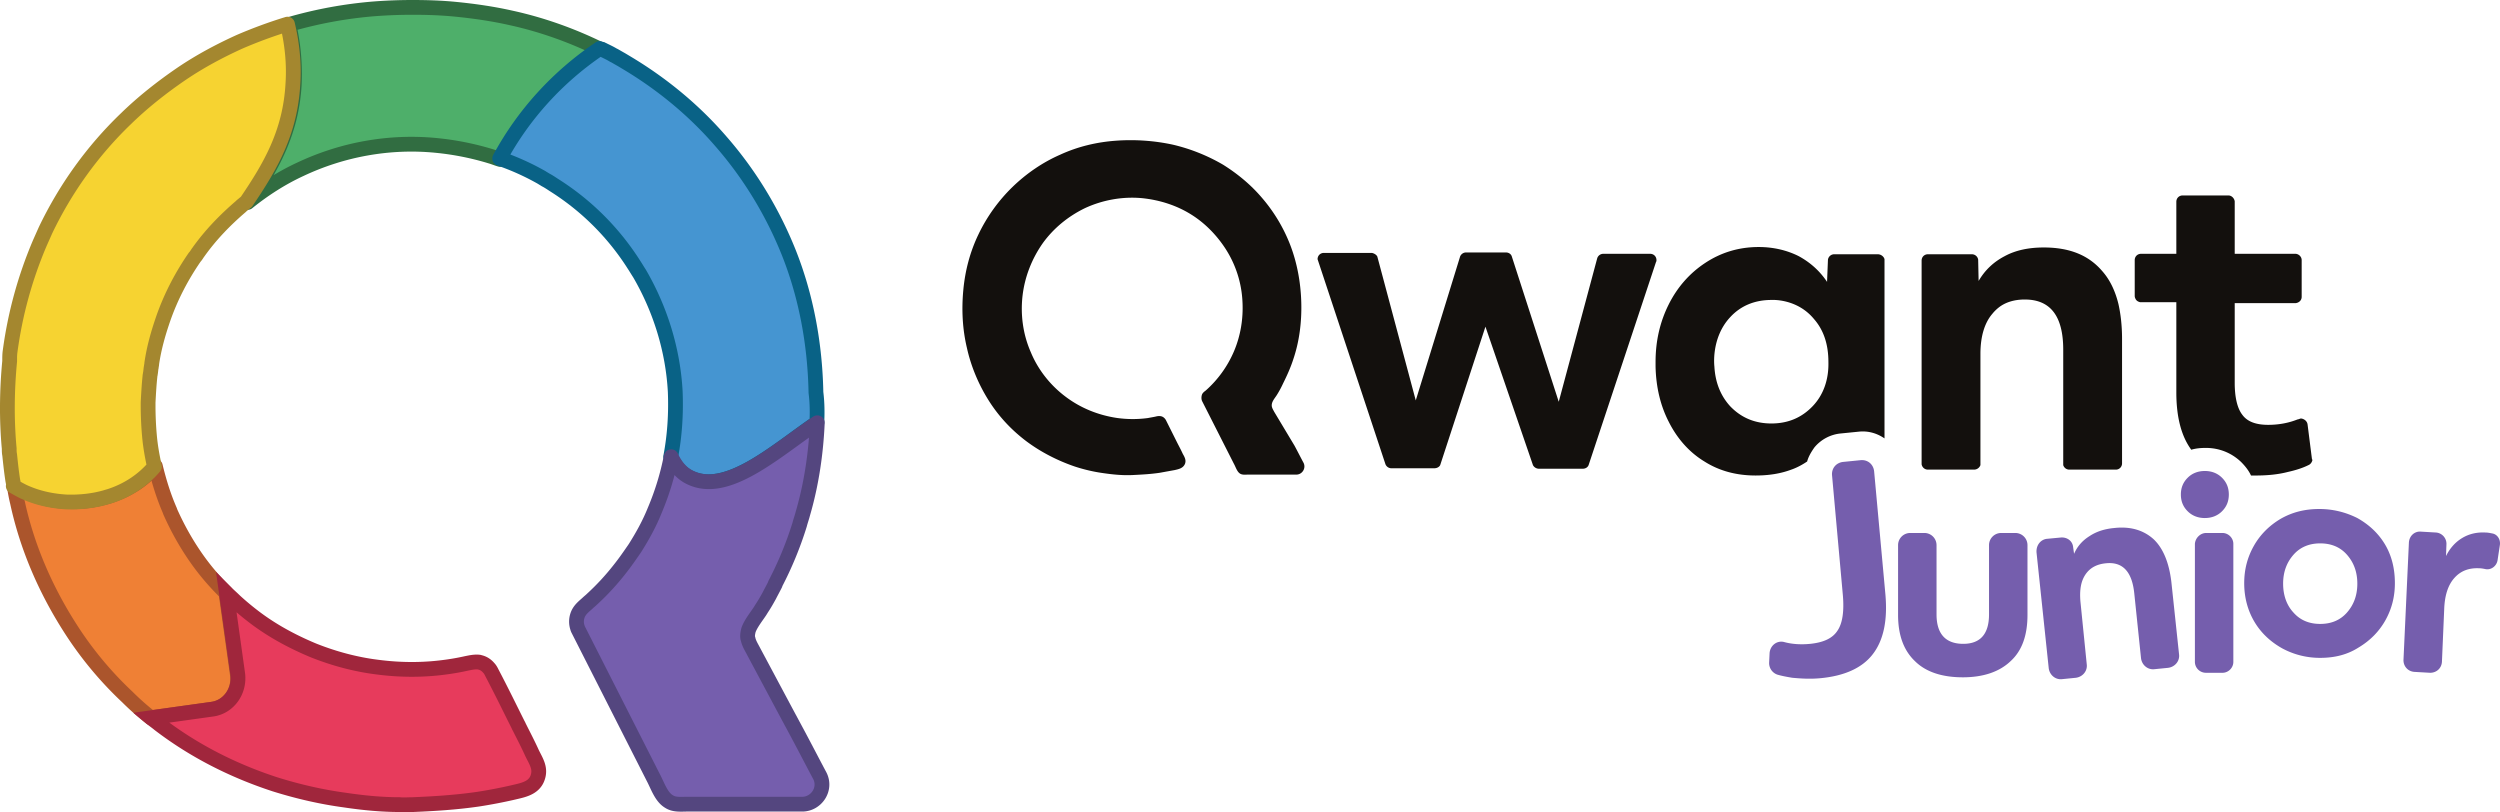 <?xml version="1.0" encoding="UTF-8" standalone="no"?>
<svg
   xmlns:dc="http://purl.org/dc/elements/1.1/"
   xmlns:cc="http://creativecommons.org/ns#"
   xmlns:rdf="http://www.w3.org/1999/02/22-rdf-syntax-ns#"
   xmlns:svg="http://www.w3.org/2000/svg"
   xmlns="http://www.w3.org/2000/svg"
   xmlns:sodipodi="http://sodipodi.sourceforge.net/DTD/sodipodi-0.dtd"
   xmlns:inkscape="http://www.inkscape.org/namespaces/inkscape"
   width="337.993"
   height="109.812"
   viewBox="0 0 337.993 109.812"
   version="1.1"
   id="svg34"
   sodipodi:docname="logo.svg"
   inkscape:version="0.92.4 (5da689c313, 2019-01-14)">
  <defs
     id="defs38" />
  <sodipodi:namedview
     pagecolor="#ffffff"
     bordercolor="#666666"
     borderopacity="1"
     objecttolerance="10"
     gridtolerance="10"
     guidetolerance="10"
     inkscape:pageopacity="0"
     inkscape:pageshadow="2"
     inkscape:window-width="1920"
     inkscape:window-height="999"
     id="namedview36"
     showgrid="false"
     fit-margin-top="0"
     fit-margin-left="0"
     fit-margin-right="0"
     fit-margin-bottom="0"
     borderlayer="true"
     inkscape:showpageshadow="false"
     inkscape:zoom="3.2246802"
     inkscape:cx="243.41889"
     inkscape:cy="93.334959"
     inkscape:window-x="0"
     inkscape:window-y="0"
     inkscape:window-maximized="1"
     inkscape:current-layer="g32" />
  <g
     id="g32"
     style="fill:none;fill-rule:evenodd"
     transform="translate(-34.78,0.001)">
    <path
       d="m 63.491,95.875 -8.319,1.162 a 34.935,34.935 0 0 1 -3.18,-2.813 48.585,48.585 0 0 1 -7.83,-9.482 c -3.304,-5.2 -5.75,-10.888 -7.036,-16.884 -0.183,-0.733 -0.305,-1.467 -0.428,-2.202 0.428,0.245 0.918,0.49 1.346,0.735 1.835,0.856 3.793,1.345 5.811,1.407 1.774,0.122 3.61,-0.123 5.322,-0.612 0.245,-0.061 0.428,-0.123 0.612,-0.184 2.324,-0.795 4.404,-2.08 5.994,-3.976 0.49,2.019 1.102,4.037 1.958,5.995 0,0.06 0.061,0.123 0.061,0.183 1.53,3.426 3.548,6.668 6.056,9.42 0.49,0.552 0.98,1.04 1.468,1.53 l 1.53,10.95 c 0.366,2.325 -1.163,4.465 -3.365,4.77"
       id="path4"
       inkscape:connector-curvature="0"
       style="fill:#ef8035" />
    <path
       d="m 63.491,95.875 -8.319,1.162 a 34.935,34.935 0 0 1 -3.18,-2.813 48.585,48.585 0 0 1 -7.83,-9.482 c -3.304,-5.2 -5.75,-10.888 -7.036,-16.884 -0.183,-0.733 -0.305,-1.467 -0.428,-2.202 0.428,0.245 0.918,0.49 1.346,0.735 1.835,0.856 3.793,1.345 5.811,1.407 1.774,0.122 3.61,-0.123 5.322,-0.612 0.245,-0.061 0.428,-0.123 0.612,-0.184 2.324,-0.795 4.404,-2.08 5.994,-3.976 0.49,2.019 1.102,4.037 1.958,5.995 0,0.06 0.061,0.123 0.061,0.183 1.53,3.426 3.548,6.668 6.056,9.42 0.49,0.552 0.98,1.04 1.468,1.53 l 1.53,10.95 c 0.366,2.325 -1.163,4.465 -3.365,4.77 z"
       id="path6"
       inkscape:connector-curvature="0"
       style="stroke:#ab552c;stroke-width:1.998;stroke-linecap:round;stroke-linejoin:round" />
    <path
       d="m 116.098,6.687 h -0.184 c -5.627,3.731 -10.337,8.87 -13.518,14.865 -0.428,-0.123 -0.857,-0.306 -1.285,-0.428 a 37.714,37.714 0 0 0 -7.402,-1.468 c -6.3,-0.613 -12.662,0.551 -18.35,3.242 -2.509,1.162 -4.894,2.691 -7.096,4.465 3.241,-4.77 5.933,-9.42 6.3,-15.965 C 74.685,8.645 74.441,5.892 73.829,3.323 A 57.84,57.84 0 0 1 85.513,1.183 68.883,68.883 0 0 1 90.53,0.998 h 0.061 c 1.896,0 3.792,0.061 5.69,0.245 2.506,0.244 5.076,0.611 7.523,1.162 4.22,0.917 8.32,2.385 12.173,4.281 0.061,-0.06 0.061,0 0.122,0"
       id="path8"
       inkscape:connector-curvature="0"
       style="fill:#4eaf6a" />
    <path
       d="m 116.098,6.687 h -0.184 c -5.627,3.731 -10.337,8.87 -13.518,14.865 -0.428,-0.123 -0.857,-0.306 -1.285,-0.428 a 37.714,37.714 0 0 0 -7.402,-1.468 c -6.3,-0.613 -12.662,0.551 -18.35,3.242 -2.509,1.162 -4.894,2.691 -7.096,4.465 3.241,-4.77 5.933,-9.42 6.3,-15.965 C 74.685,8.645 74.441,5.892 73.829,3.323 A 57.84,57.84 0 0 1 85.513,1.183 68.883,68.883 0 0 1 90.53,0.998 h 0.061 c 1.896,0 3.792,0.061 5.69,0.245 2.506,0.244 5.076,0.611 7.523,1.162 4.22,0.917 8.32,2.385 12.173,4.281 0.061,-0.06 0.061,0 0.122,0 z"
       id="path10"
       inkscape:connector-curvature="0"
       style="stroke:#316d41;stroke-width:1.998;stroke-linecap:round;stroke-linejoin:round" />
    <path
       d="m 107.473,105.112 c -0.489,1.468 -2.019,1.712 -3.303,2.02 a 66.26,66.26 0 0 1 -4.772,0.916 c -2.936,0.428 -5.872,0.612 -8.808,0.734 -0.612,0 -1.223,0.061 -1.774,0 -2.447,0 -4.955,-0.245 -7.402,-0.612 -3.18,-0.428 -6.362,-1.162 -9.482,-2.14 -5.627,-1.836 -10.949,-4.527 -15.659,-8.137 -0.367,-0.305 -0.734,-0.55 -1.1,-0.856 l 8.318,-1.162 c 2.202,-0.306 3.732,-2.447 3.425,-4.772 L 65.388,80.154 c 0.366,0.367 0.794,0.734 1.162,1.101 a 36.477,36.477 0 0 0 2.324,1.958 c 2.508,1.957 5.322,3.486 8.258,4.71 2.753,1.101 5.69,1.896 8.625,2.263 3.242,0.428 6.485,0.428 9.726,-0.06 a 30.97,30.97 0 0 0 2.325,-0.429 c 0.612,-0.123 1.162,-0.245 1.713,-0.184 0.061,0 0.183,0.061 0.244,0.061 0.43,0.123 0.795,0.367 1.102,0.734 0.183,0.184 0.305,0.428 0.428,0.673 1.223,2.324 2.386,4.71 3.548,7.034 0.061,0.062 0.061,0.184 0.122,0.245 0.612,1.224 1.223,2.386 1.774,3.61 0.55,1.1 1.162,2.018 0.734,3.242"
       id="path12"
       inkscape:connector-curvature="0"
       style="fill:#e73b5c" />
    <path
       d="m 107.473,105.112 c -0.489,1.468 -2.019,1.712 -3.303,2.02 a 66.26,66.26 0 0 1 -4.772,0.916 c -2.936,0.428 -5.872,0.612 -8.808,0.734 -0.612,0 -1.223,0.061 -1.774,0 -2.447,0 -4.955,-0.245 -7.402,-0.612 -3.18,-0.428 -6.362,-1.162 -9.482,-2.14 -5.627,-1.836 -10.949,-4.527 -15.659,-8.137 -0.367,-0.305 -0.734,-0.55 -1.1,-0.856 l 8.318,-1.162 c 2.202,-0.306 3.732,-2.447 3.425,-4.772 L 65.388,80.154 c 0.366,0.367 0.794,0.734 1.162,1.101 a 36.477,36.477 0 0 0 2.324,1.958 c 2.508,1.957 5.322,3.486 8.258,4.71 2.753,1.101 5.69,1.896 8.625,2.263 3.242,0.428 6.485,0.428 9.726,-0.06 a 30.97,30.97 0 0 0 2.325,-0.429 c 0.612,-0.123 1.162,-0.245 1.713,-0.184 0.061,0 0.183,0.061 0.244,0.061 0.43,0.123 0.795,0.367 1.102,0.734 0.183,0.184 0.305,0.428 0.428,0.673 1.223,2.324 2.386,4.71 3.548,7.034 0.061,0.062 0.061,0.184 0.122,0.245 0.612,1.224 1.223,2.386 1.774,3.61 0.55,1.1 1.162,2.018 0.734,3.242 z"
       id="path14"
       inkscape:connector-curvature="0"
       style="stroke:#a0263c;stroke-width:1.998" />
    <path
       d="m 36.637,65.596 c -0.06,-0.184 -0.06,-0.367 -0.123,-0.612 -0.183,-1.162 -0.305,-2.325 -0.428,-3.487 -0.06,-0.305 -0.06,-0.55 -0.06,-0.856 -0.368,-3.977 -0.306,-7.952 0.06,-11.806 v -0.123 c 0,-0.428 0,-0.795 0.062,-1.222 a 56.294,56.294 0 0 1 4.037,-14.682 l 0.734,-1.651 c 2.692,-5.628 6.362,-10.766 10.888,-15.11 2.325,-2.263 4.894,-4.282 7.585,-6.117 2.447,-1.651 5.078,-3.06 7.77,-4.281 a 63.442,63.442 0 0 1 6.483,-2.386 c 0.612,2.568 0.918,5.26 0.734,8.074 -0.367,6.607 -3.058,11.195 -6.3,15.966 -0.184,0.122 -0.367,0.306 -0.612,0.489 -0.06,0.062 -0.06,0.062 -0.122,0.122 -2.14,1.835 -4.099,3.854 -5.75,6.179 -0.184,0.244 -0.306,0.489 -0.49,0.673 -1.774,2.569 -3.242,5.383 -4.28,8.38 -0.674,1.958 -1.225,3.915 -1.53,5.995 0,0.184 -0.062,0.367 -0.062,0.489 -0.06,0.245 -0.06,0.55 -0.122,0.857 0,0.122 -0.06,0.244 -0.06,0.427 -0.124,1.163 -0.185,2.326 -0.247,3.488 v 0.427 c 0,1.346 0.062,2.753 0.184,4.099 0.123,1.407 0.367,2.753 0.673,4.16 -1.59,1.896 -3.732,3.24 -5.995,3.976 -0.183,0.06 -0.428,0.122 -0.612,0.183 -1.712,0.49 -3.547,0.673 -5.32,0.612 -2.02,-0.122 -3.977,-0.55 -5.812,-1.407 -0.49,-0.245 -0.918,-0.49 -1.346,-0.734 z"
       id="path16"
       inkscape:connector-curvature="0"
       style="fill:#f6d331" />
    <path
       d="m 36.637,65.596 c -0.06,-0.184 -0.06,-0.367 -0.123,-0.612 -0.183,-1.162 -0.305,-2.325 -0.428,-3.487 -0.06,-0.305 -0.06,-0.55 -0.06,-0.856 -0.368,-3.977 -0.306,-7.952 0.06,-11.806 v -0.123 c 0,-0.428 0,-0.795 0.062,-1.222 a 56.294,56.294 0 0 1 4.037,-14.682 l 0.734,-1.651 c 2.692,-5.628 6.362,-10.766 10.888,-15.11 2.325,-2.263 4.894,-4.282 7.585,-6.117 2.447,-1.651 5.078,-3.06 7.77,-4.281 a 63.442,63.442 0 0 1 6.483,-2.386 c 0.612,2.568 0.918,5.26 0.734,8.074 -0.367,6.607 -3.058,11.195 -6.3,15.966 -0.184,0.122 -0.367,0.306 -0.612,0.489 -0.06,0.062 -0.06,0.062 -0.122,0.122 -2.14,1.835 -4.099,3.854 -5.75,6.179 -0.184,0.244 -0.306,0.489 -0.49,0.673 -1.774,2.569 -3.242,5.383 -4.28,8.38 -0.674,1.958 -1.225,3.915 -1.53,5.995 0,0.184 -0.062,0.367 -0.062,0.489 -0.06,0.245 -0.06,0.55 -0.122,0.857 0,0.122 -0.06,0.244 -0.06,0.427 -0.124,1.163 -0.185,2.326 -0.247,3.488 v 0.427 c 0,1.346 0.062,2.753 0.184,4.099 0.123,1.407 0.367,2.753 0.673,4.16 -1.59,1.896 -3.732,3.24 -5.995,3.976 -0.183,0.06 -0.428,0.122 -0.612,0.183 -1.712,0.49 -3.547,0.673 -5.32,0.612 -2.02,-0.122 -3.977,-0.55 -5.812,-1.407 -0.49,-0.245 -0.918,-0.49 -1.346,-0.734 z"
       id="path18"
       inkscape:connector-curvature="0"
       style="stroke:#a4872f;stroke-width:1.998;stroke-linecap:round;stroke-linejoin:round" />
    <path
       d="m 145.215,57.154 c -5.627,3.854 -12.173,9.848 -17.189,7.401 -1.162,-0.55 -2.019,-1.529 -2.569,-2.813 0.55,-2.876 0.734,-5.873 0.612,-8.81 -0.306,-5.627 -2.019,-11.132 -4.833,-15.965 -0.245,-0.367 -0.489,-0.795 -0.734,-1.162 A 34.717,34.717 0 0 0 109.614,24.977 c -0.367,-0.244 -0.734,-0.489 -1.1,-0.673 -0.185,-0.122 -0.307,-0.182 -0.49,-0.305 a 33.83,33.83 0 0 0 -5.689,-2.57 c 3.241,-5.994 7.89,-11.07 13.518,-14.864 0.123,0.062 0.245,0.062 0.367,0.122 0.49,0.245 1.04,0.49 1.53,0.796 0.061,0 0.122,0.061 1.101,0.611 l 0.917,0.551 c 4.65,2.814 8.87,6.301 12.418,10.4 3.915,4.464 7.034,9.603 9.237,15.108 2.385,5.995 3.547,12.48 3.67,18.902 0.184,1.468 0.184,2.814 0.122,4.1"
       id="path20"
       inkscape:connector-curvature="0"
       style="fill:#4595d1" />
    <path
       d="m 145.215,57.154 c -5.627,3.854 -12.173,9.848 -17.189,7.401 -1.162,-0.55 -2.019,-1.529 -2.569,-2.813 0.55,-2.876 0.734,-5.873 0.612,-8.81 -0.306,-5.627 -2.019,-11.132 -4.833,-15.965 -0.245,-0.367 -0.489,-0.795 -0.734,-1.162 A 34.717,34.717 0 0 0 109.614,24.977 c -0.367,-0.244 -0.734,-0.489 -1.1,-0.673 -0.185,-0.122 -0.307,-0.182 -0.49,-0.305 a 33.83,33.83 0 0 0 -5.689,-2.57 c 3.241,-5.994 7.89,-11.07 13.518,-14.864 0.123,0.062 0.245,0.062 0.367,0.122 0.49,0.245 1.04,0.49 1.53,0.796 0.061,0 0.122,0.061 1.101,0.611 l 0.917,0.551 c 4.65,2.814 8.87,6.301 12.418,10.4 3.915,4.464 7.034,9.603 9.237,15.108 2.385,5.995 3.547,12.48 3.67,18.902 0.184,1.468 0.184,2.814 0.122,4.1 z"
       id="path22"
       inkscape:connector-curvature="0"
       style="stroke:#096286;stroke-width:1.998;stroke-linecap:round;stroke-linejoin:round" />
    <path
       d="m 143.32,108.72 h -15.6 c -0.856,0 -1.774,0.124 -2.508,-0.366 -1.039,-0.612 -1.529,-2.141 -2.08,-3.181 L 112.917,85.048 c 0,-0.061 -0.06,-0.122 -0.06,-0.183 a 2.554,2.554 0 0 1 0,-1.652 c 0.244,-0.734 0.794,-1.162 1.344,-1.651 0.184,-0.184 0.43,-0.367 0.612,-0.551 a 33.258,33.258 0 0 0 3.732,-4.037 c 0.734,-0.918 1.407,-1.897 2.08,-2.875 1.04,-1.652 1.957,-3.304 2.691,-5.14 a 36.438,36.438 0 0 0 2.202,-7.217 c 0.612,1.285 1.407,2.263 2.57,2.814 5.015,2.446 11.5,-3.548 17.19,-7.401 -0.185,4.159 -0.797,8.318 -1.959,12.295 -0.123,0.489 -0.306,0.978 -0.428,1.467 a 48.14,48.14 0 0 1 -3.303,8.014 v 0.06 c -0.245,0.49 -0.55,1.042 -0.796,1.53 -0.306,0.55 -0.612,1.1 -0.978,1.652 -0.123,0.184 -0.184,0.306 -0.307,0.489 -0.489,0.735 -1.223,1.652 -1.529,2.508 -0.244,0.918 -0.06,1.224 -0.06,1.224 0.122,0.61 0.488,1.162 0.734,1.65 l 4.281,8.015 1.774,3.303 c 0.98,1.836 1.958,3.73 2.936,5.567 0.857,1.773 -0.489,3.73 -2.324,3.792"
       id="path24"
       inkscape:connector-curvature="0"
       style="fill:#755ead" />
    <path
       d="m 143.32,108.72 h -15.6 c -0.856,0 -1.774,0.124 -2.508,-0.366 -1.039,-0.612 -1.529,-2.141 -2.08,-3.181 L 112.917,85.048 c 0,-0.061 -0.06,-0.122 -0.06,-0.183 a 2.554,2.554 0 0 1 0,-1.652 c 0.244,-0.734 0.794,-1.162 1.344,-1.651 0.184,-0.184 0.43,-0.367 0.612,-0.551 a 33.258,33.258 0 0 0 3.732,-4.037 c 0.734,-0.918 1.407,-1.897 2.08,-2.875 1.04,-1.652 1.957,-3.304 2.691,-5.14 a 36.438,36.438 0 0 0 2.202,-7.217 c 0.612,1.285 1.407,2.263 2.57,2.814 5.015,2.446 11.5,-3.548 17.19,-7.401 -0.185,4.159 -0.797,8.318 -1.959,12.295 -0.123,0.489 -0.306,0.978 -0.428,1.467 a 48.14,48.14 0 0 1 -3.303,8.014 v 0.06 c -0.245,0.49 -0.55,1.042 -0.796,1.53 -0.306,0.55 -0.612,1.1 -0.978,1.652 -0.123,0.184 -0.184,0.306 -0.307,0.489 -0.489,0.735 -1.223,1.652 -1.529,2.508 -0.244,0.918 -0.06,1.224 -0.06,1.224 0.122,0.61 0.488,1.162 0.734,1.65 l 4.281,8.015 1.774,3.303 c 0.98,1.836 1.958,3.73 2.936,5.567 0.857,1.773 -0.489,3.73 -2.324,3.792 z"
       id="path26"
       inkscape:connector-curvature="0"
       style="stroke:#54467f;stroke-width:1.998;stroke-linecap:round;stroke-linejoin:round" />
    <g
       id="g44">
      <path
         style="fill:#13100d"
         inkscape:connector-curvature="0"
         id="path28"
         d="m 245.518,54.316 5.198,-19.391 a 0.865,0.865 0 0 1 0.857,-0.612 h 6.3 c 0.49,0 0.857,0.367 0.857,0.857 0,0.06 0,0.183 -0.06,0.245 l -9.116,27.465 c -0.122,0.306 -0.428,0.49 -0.795,0.49 h -5.933 a 0.924,0.924 0 0 1 -0.796,-0.49 l -6.423,-18.718 -6.117,18.718 c -0.122,0.245 -0.428,0.428 -0.795,0.428 h -5.81 a 0.871,0.871 0 0 1 -0.797,-0.551 l -9.175,-27.71 c 0,-0.49 0.367,-0.856 0.856,-0.856 h 6.484 c 0.306,0.062 0.612,0.245 0.734,0.489 l 5.2,19.452 5.995,-19.452 a 0.872,0.872 0 0 1 0.795,-0.551 h 5.383 c 0.367,0 0.673,0.184 0.795,0.49 l 6.362,19.697 z m 101.849,7.891 c 0,0 0,0.061 0.06,-0.184 v 0.122 c -0.06,0.306 -0.244,0.612 -0.55,0.735 -0.734,0.367 -1.651,0.673 -2.752,0.917 -1.407,0.367 -2.875,0.49 -4.404,0.49 h -0.612 c -0.306,-0.674 -0.796,-1.285 -1.346,-1.836 -1.285,-1.223 -2.936,-1.896 -4.771,-1.896 -0.673,0 -1.346,0.061 -1.958,0.245 -1.346,-1.835 -2.02,-4.405 -2.02,-7.769 v -12.173 h -4.892 c -0.245,-0.06 -0.49,-0.183 -0.612,-0.428 -0.061,-0.122 -0.122,-0.244 -0.122,-0.428 v -4.833 c 0,-0.489 0.367,-0.857 0.856,-0.857 h 4.77 v -7.034 c 0,-0.489 0.369,-0.856 0.858,-0.856 h 6.178 c 0.428,0 0.796,0.367 0.857,0.795 v 7.095 h 8.196 c 0.429,0 0.857,0.368 0.857,0.857 v 4.955 c 0,0.49 -0.367,0.795 -0.796,0.856 h -8.257 v 10.766 c 0,2.02 0.367,3.487 1.04,4.344 0.672,0.917 1.835,1.346 3.486,1.346 1.407,0 2.753,-0.246 3.976,-0.735 0.123,0 0.184,-0.06 0.245,-0.06 0.122,-0.062 0.184,-0.062 0.245,-0.062 0.428,0.061 0.795,0.367 0.856,0.795 z m -140.327,-6.546 2.752,4.588 c 0.43,0.795 0.797,1.53 1.224,2.324 0.367,0.734 -0.184,1.591 -0.977,1.591 h -6.547 c -0.306,0 -0.733,0.061 -1.04,-0.122 -0.428,-0.245 -0.611,-0.918 -0.855,-1.346 l -4.282,-8.44 c -0.123,-0.246 -0.123,-0.552 -0.063,-0.797 0.063,-0.306 0.307,-0.489 0.552,-0.673 a 14.886,14.886 0 0 0 3.793,-5.26 c 0.916,-2.14 1.284,-4.466 1.162,-6.729 a 14.413,14.413 0 0 0 -2.325,-7.218 c -1.163,-1.774 -2.692,-3.365 -4.527,-4.527 -2.018,-1.285 -4.343,-2.019 -6.729,-2.263 -2.63,-0.245 -5.322,0.244 -7.707,1.346 -2.264,1.1 -4.22,2.691 -5.689,4.71 -1.469,2.08 -2.447,4.526 -2.752,7.095 -0.306,2.63 0.06,5.261 1.1,7.647 0.98,2.386 2.63,4.466 4.65,5.995 2.08,1.59 4.527,2.568 7.095,2.935 a 15.28,15.28 0 0 0 4.099,0 c 0.305,-0.06 0.672,-0.122 0.979,-0.183 0.244,-0.06 0.489,-0.122 0.794,-0.06 0.306,0.06 0.552,0.305 0.674,0.55 l 1.468,2.936 c 0.244,0.49 0.55,1.04 0.796,1.59 0.244,0.428 0.489,0.857 0.305,1.346 -0.244,0.611 -0.857,0.734 -1.407,0.857 l -2.018,0.366 c -1.225,0.183 -2.448,0.245 -3.67,0.306 -1.285,0.061 -2.57,-0.06 -3.855,-0.245 a 22.042,22.042 0 0 1 -3.976,-0.917 c -2.325,-0.796 -4.588,-1.958 -6.545,-3.425 -2.02,-1.53 -3.732,-3.365 -5.078,-5.506 -1.346,-2.14 -2.385,-4.588 -2.936,-7.096 -0.611,-2.569 -0.734,-5.199 -0.488,-7.83 0.243,-2.63 0.917,-5.199 2.078,-7.585 a 22.536,22.536 0 0 1 4.588,-6.36 c 1.836,-1.776 4.038,-3.305 6.424,-4.345 2.386,-1.1 4.954,-1.713 7.585,-1.897 2.57,-0.182 5.2,0 7.707,0.551 a 24.624,24.624 0 0 1 6.73,2.692 c 1.956,1.223 3.73,2.691 5.198,4.404 a 21.846,21.846 0 0 1 3.854,6.362 c 0.98,2.508 1.468,5.261 1.53,7.952 0.06,2.508 -0.245,5.077 -1.04,7.463 -0.367,1.162 -0.857,2.263 -1.407,3.364 a 13.188,13.188 0 0 1 -0.856,1.591 c -0.306,0.49 -0.795,0.98 -0.673,1.59 0.06,0.245 0.182,0.43 0.305,0.673 z m 72.794,-0.733 c 1.468,-1.529 2.202,-3.609 2.141,-5.995 0,-2.324 -0.612,-4.282 -1.957,-5.812 -2.325,-2.813 -5.75,-2.569 -5.75,-2.569 -2.264,0 -4.16,0.796 -5.567,2.325 -2.631,2.814 -2.141,6.667 -2.141,6.667 0.122,2.202 0.856,3.977 2.141,5.384 1.468,1.529 3.303,2.324 5.567,2.324 2.263,0 4.098,-0.795 5.566,-2.324 z m 8.809,-20.554 c 0.489,0 0.856,0.367 0.917,0.673 v 24.224 c -0.978,-0.673 -2.141,-1.04 -3.426,-0.918 l -2.446,0.245 a 5.266,5.266 0 0 0 -3.609,1.896 c -0.429,0.612 -0.796,1.224 -0.979,1.897 -1.162,0.795 -2.141,1.1 -2.141,1.1 -1.468,0.551 -3.059,0.795 -4.833,0.795 -2.569,0 -4.893,-0.611 -6.912,-1.895 -2.019,-1.224 -3.67,-3.059 -4.833,-5.384 -1.101,-2.141 -1.712,-4.648 -1.774,-7.463 v -0.611 c 0,-2.875 0.612,-5.444 1.774,-7.769 1.163,-2.324 2.814,-4.22 4.955,-5.628 2.142,-1.407 4.527,-2.14 7.219,-2.14 1.957,0 3.792,0.428 5.383,1.222 1.59,0.857 2.875,2.02 3.854,3.488 l 0.122,-2.997 a 0.857,0.857 0 0 1 0.856,-0.735 z m 32.543,6.729 c 0.306,1.346 0.489,2.937 0.489,4.71 v 16.822 a 0.837,0.837 0 0 1 -0.856,0.857 h -6.24 a 0.863,0.863 0 0 1 -0.856,-0.612 v -15.598 c 0,-4.528 -1.713,-6.79 -5.2,-6.79 -1.406,0 -2.63,0.367 -3.547,1.1 a 5.692,5.692 0 0 0 -0.857,0.857 c -1.04,1.223 -1.59,3.058 -1.59,5.383 v 15.048 a 0.92,0.92 0 0 1 -0.857,0.612 h -6.24 a 0.857,0.857 0 0 1 -0.855,-0.735 v -27.526 c 0,-0.49 0.366,-0.857 0.856,-0.857 h 5.934 c 0.428,0 0.795,0.306 0.856,0.735 l 0.06,2.875 c 0.858,-1.47 2.02,-2.57 3.549,-3.365 1.468,-0.795 3.242,-1.162 5.26,-1.162 3.488,0 6.056,1.04 7.892,3.18 1.039,1.163 1.774,2.693 2.202,4.466 z" />
      <path
         style="fill:#755ead"
         inkscape:connector-curvature="0"
         id="path30"
         d="m 280.874,91.692 c -1.285,0.122 -2.508,0.06 -3.793,-0.062 -0.734,-0.122 -1.407,-0.245 -2.019,-0.427 a 1.658,1.658 0 0 1 -1.101,-1.591 l 0.061,-1.285 c 0.062,-1.04 0.979,-1.774 1.958,-1.53 1.101,0.307 2.325,0.368 3.548,0.246 1.774,-0.184 2.997,-0.735 3.67,-1.774 0.673,-0.98 0.918,-2.57 0.734,-4.771 l -1.468,-16.272 c -0.061,-0.918 0.551,-1.652 1.468,-1.774 l 2.447,-0.244 c 0.918,-0.062 1.652,0.549 1.774,1.467 l 1.53,16.7 c 0.305,3.487 -0.246,6.178 -1.713,8.075 -1.408,1.835 -3.793,2.935 -7.096,3.242 m 19.269,-0.123 c -2.814,0 -5.016,-0.733 -6.484,-2.202 -1.53,-1.468 -2.264,-3.548 -2.264,-6.24 v -9.42 c 0,-0.917 0.735,-1.652 1.652,-1.652 h 1.896 c 0.918,0 1.652,0.735 1.652,1.653 v 9.359 c 0,2.63 1.224,3.976 3.609,3.976 2.325,0 3.487,-1.346 3.487,-3.976 v -9.36 c 0,-0.917 0.734,-1.652 1.652,-1.652 h 1.896 c 0.918,0 1.652,0.735 1.652,1.653 v 9.42 c 0,2.753 -0.734,4.833 -2.264,6.239 -1.53,1.469 -3.731,2.202 -6.484,2.202 m 11.316,-18.718 1.958,-0.184 c 0.856,-0.061 1.59,0.49 1.651,1.346 l 0.122,0.857 c 0.429,-0.98 1.102,-1.775 2.081,-2.386 0.917,-0.612 2.018,-0.98 3.364,-1.102 2.202,-0.244 3.976,0.307 5.322,1.53 1.284,1.223 2.08,3.18 2.385,5.75 l 1.04,9.788 c 0.123,0.917 -0.55,1.713 -1.468,1.835 l -1.835,0.183 c -0.917,0.122 -1.713,-0.551 -1.835,-1.468 l -0.917,-8.808 c -0.306,-2.937 -1.591,-4.282 -3.854,-4.038 -1.224,0.123 -2.141,0.612 -2.753,1.529 -0.612,0.918 -0.795,2.08 -0.673,3.609 l 0.856,8.503 c 0.123,0.917 -0.55,1.713 -1.467,1.835 l -1.836,0.184 c -0.917,0.122 -1.712,-0.551 -1.835,-1.468 l -1.651,-15.66 c -0.062,-0.98 0.55,-1.713 1.345,-1.835 m 21.594,-0.795 h 2.202 c 0.795,0 1.468,0.673 1.468,1.468 v 15.966 c 0,0.795 -0.673,1.467 -1.468,1.467 h -2.264 a 1.488,1.488 0 0 1 -1.467,-1.467 v -15.966 c 0.06,-0.795 0.734,-1.468 1.529,-1.468 m 15.415,12.295 c 1.468,0 2.69,-0.49 3.609,-1.53 0.917,-1.04 1.407,-2.324 1.407,-3.914 0,-1.591 -0.49,-2.875 -1.407,-3.915 -0.918,-1.04 -2.141,-1.53 -3.61,-1.53 -1.467,0 -2.691,0.49 -3.608,1.53 -0.918,1.04 -1.407,2.324 -1.407,3.915 0,1.59 0.489,2.936 1.407,3.915 0.917,1.04 2.14,1.529 3.609,1.529 m 0,4.588 a 10.68,10.68 0 0 1 -5.14,-1.285 c -1.528,-0.856 -2.812,-2.02 -3.73,-3.548 -0.918,-1.53 -1.407,-3.303 -1.407,-5.261 0,-1.835 0.428,-3.486 1.285,-5.015 0.856,-1.53 2.079,-2.753 3.609,-3.67 1.59,-0.918 3.303,-1.346 5.26,-1.346 1.835,0 3.548,0.428 5.139,1.223 1.529,0.856 2.814,2.018 3.73,3.547 0.919,1.53 1.347,3.304 1.347,5.26 0,1.837 -0.428,3.488 -1.284,5.018 -0.857,1.529 -2.08,2.753 -3.61,3.67 -1.53,0.978 -3.241,1.407 -5.2,1.407 m 13.581,-17.067 2.08,0.122 a 1.534,1.534 0 0 1 1.406,1.53 l -0.06,1.651 c 0.55,-1.1 1.283,-1.897 2.201,-2.447 0.917,-0.55 1.957,-0.795 3.12,-0.734 0.305,0 0.611,0.062 0.917,0.122 0.734,0.122 1.163,0.857 1.04,1.591 l -0.306,2.02 c -0.122,0.793 -0.856,1.344 -1.59,1.222 -0.306,-0.06 -0.612,-0.123 -0.918,-0.123 -1.407,-0.06 -2.508,0.367 -3.364,1.346 -0.857,0.98 -1.285,2.386 -1.346,4.221 l -0.306,7.096 c -0.06,0.857 -0.734,1.468 -1.59,1.468 l -2.14,-0.122 c -0.857,-0.062 -1.469,-0.734 -1.469,-1.59 l 0.734,-15.905 c 0.061,-0.918 0.795,-1.53 1.59,-1.468 m -29.178,-1.835 c -0.917,0 -1.713,-0.307 -2.325,-0.918 -0.612,-0.612 -0.917,-1.346 -0.917,-2.264 0,-0.917 0.305,-1.65 0.917,-2.262 0.612,-0.613 1.408,-0.918 2.325,-0.918 0.917,0 1.713,0.305 2.324,0.918 0.612,0.611 0.918,1.345 0.918,2.262 0,0.918 -0.306,1.652 -0.918,2.264 -0.61,0.611 -1.407,0.917 -2.324,0.917" />
    </g>
  </g>
</svg>
